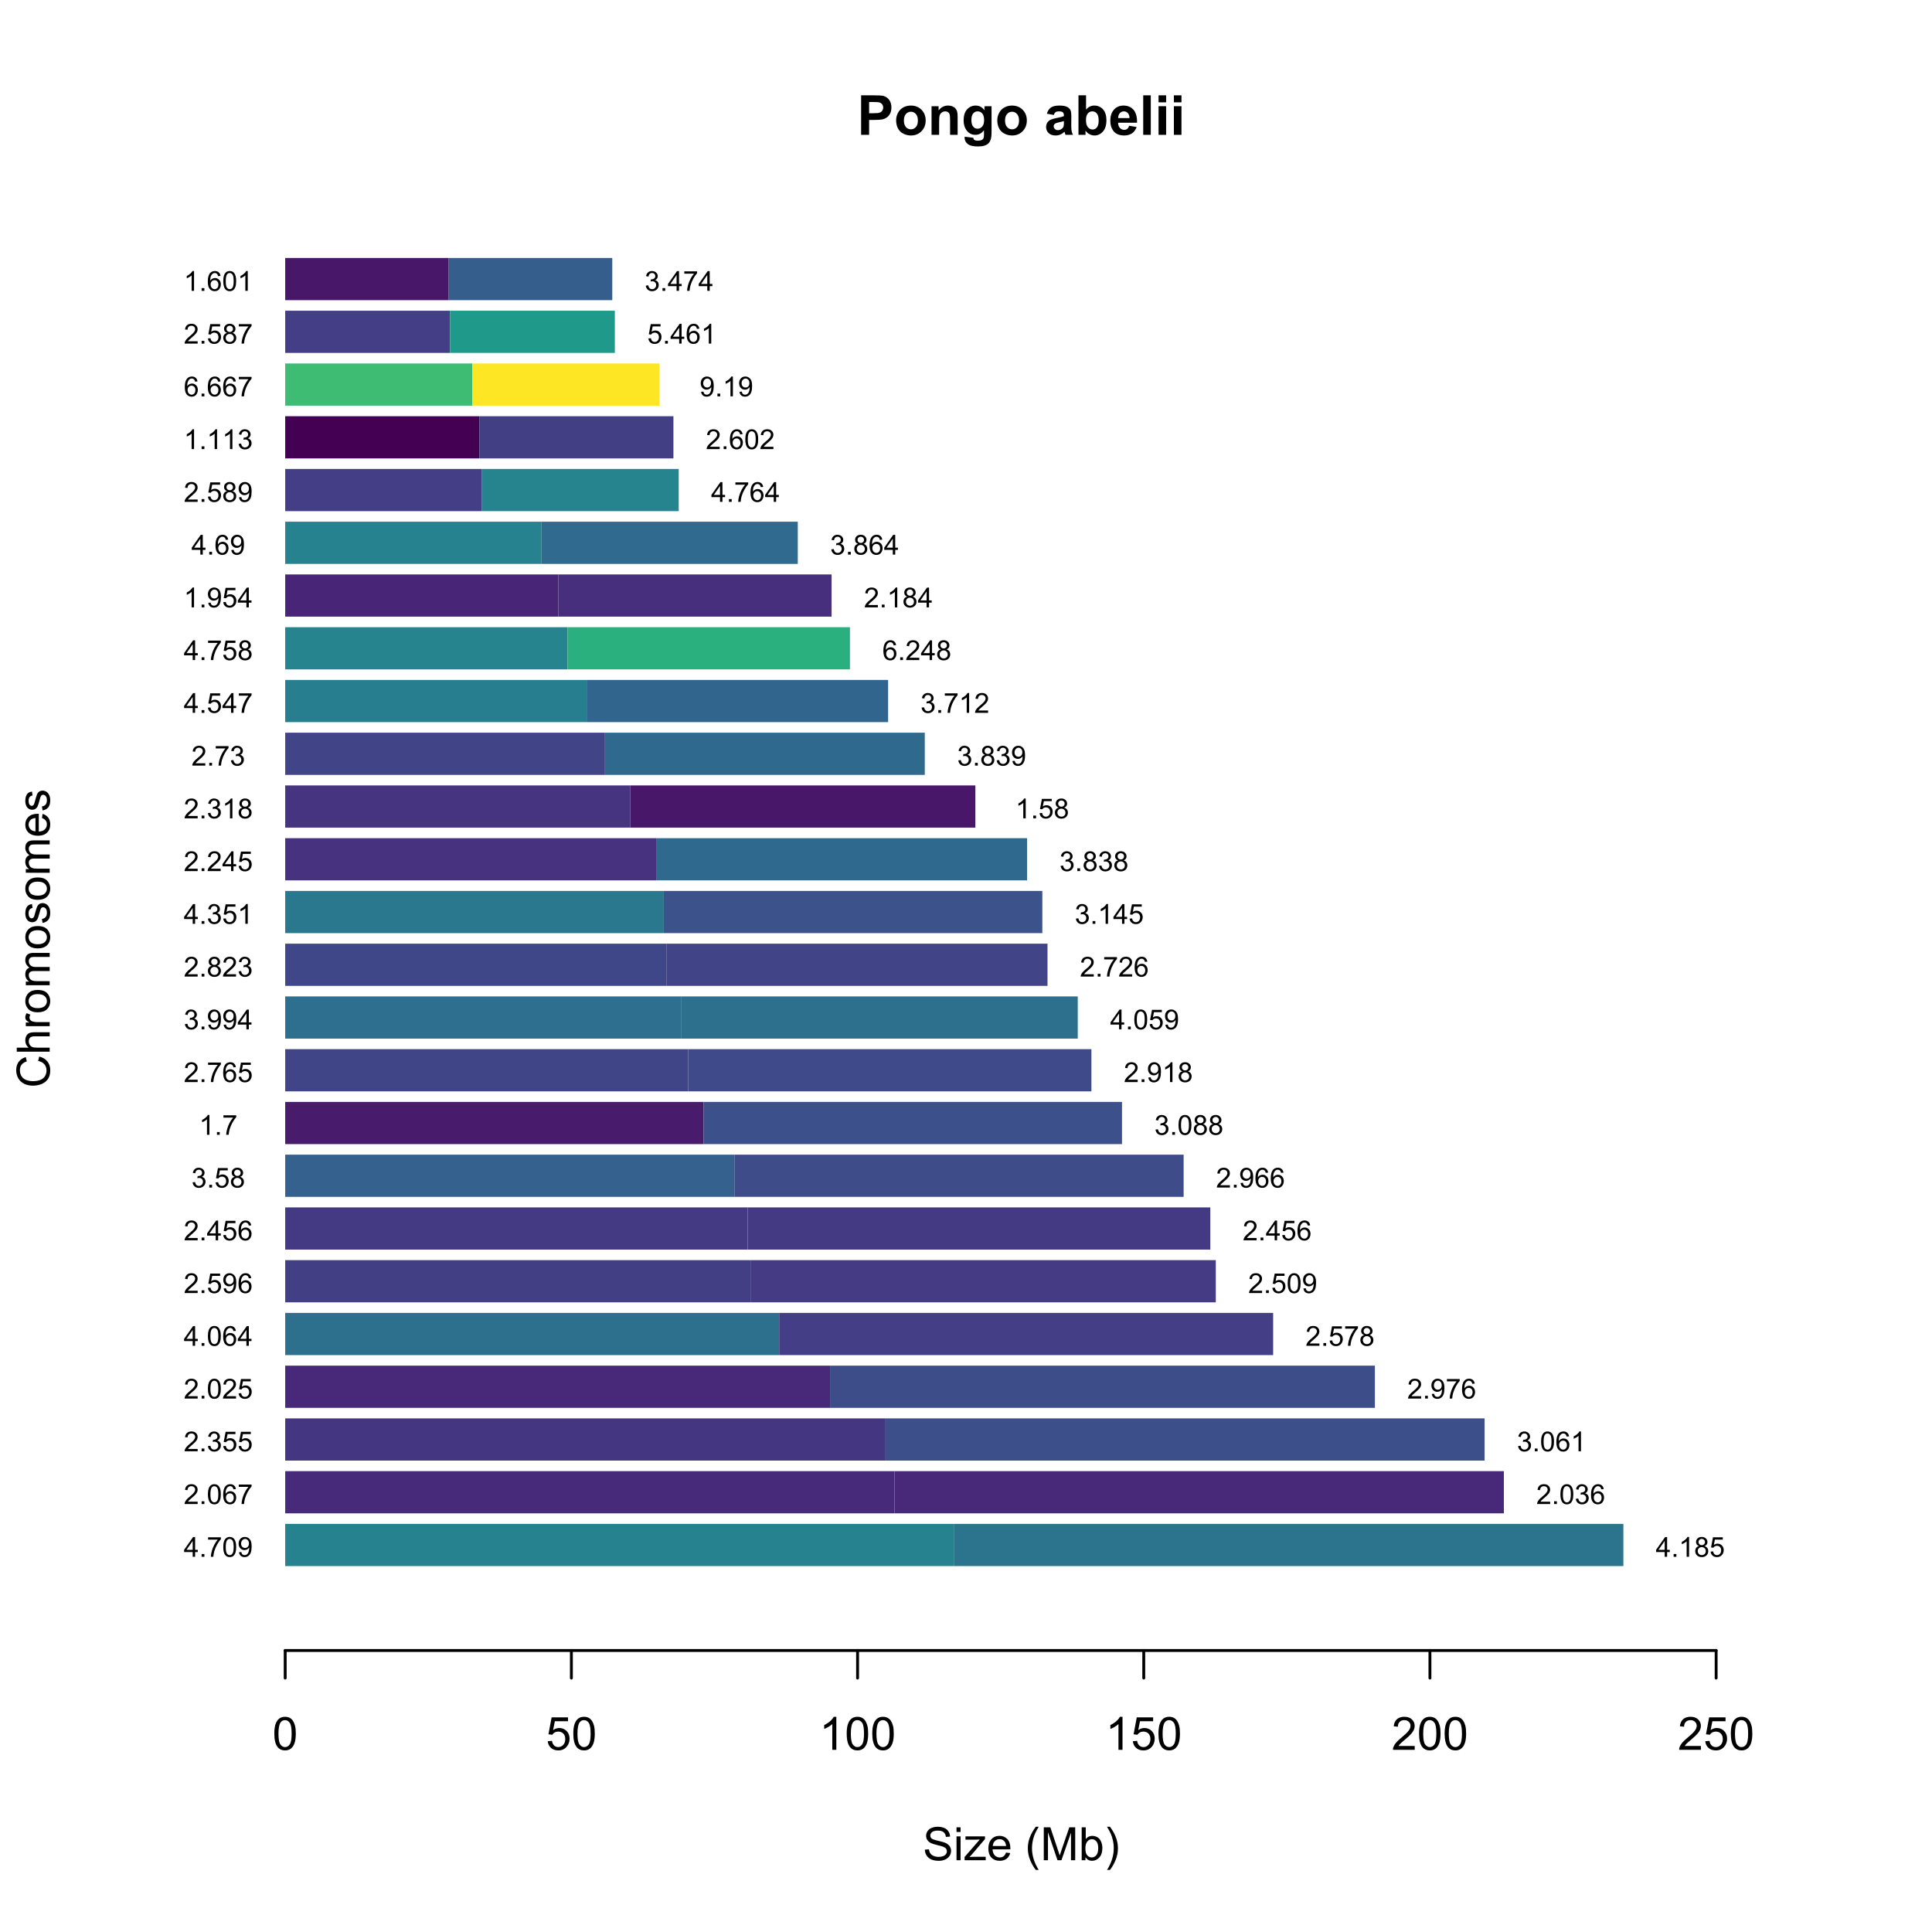 <?xml version="1.0" encoding="UTF-8"?>
<svg xmlns="http://www.w3.org/2000/svg" xmlns:xlink="http://www.w3.org/1999/xlink" width="504" height="504" viewBox="0 0 504 504">
<defs>
<g>
<g id="glyph-0-0">
<path d="M 1.047 0 L 1.047 -10.309 L 4.387 -10.309 C 5.652 -10.309 6.477 -10.258 6.863 -10.152 C 7.453 -10 7.949 -9.66 8.348 -9.145 C 8.746 -8.625 8.945 -7.957 8.945 -7.137 C 8.945 -6.504 8.828 -5.973 8.598 -5.539 C 8.371 -5.109 8.078 -4.77 7.723 -4.523 C 7.371 -4.277 7.012 -4.117 6.645 -4.035 C 6.148 -3.938 5.43 -3.887 4.484 -3.887 L 3.129 -3.887 L 3.129 0 L 1.047 0 M 3.129 -8.562 L 3.129 -5.641 L 4.27 -5.641 C 5.09 -5.641 5.637 -5.691 5.914 -5.801 C 6.191 -5.91 6.406 -6.078 6.562 -6.309 C 6.719 -6.535 6.801 -6.805 6.801 -7.109 C 6.801 -7.484 6.688 -7.793 6.469 -8.035 C 6.25 -8.281 5.969 -8.434 5.633 -8.492 C 5.383 -8.539 4.883 -8.562 4.133 -8.562 Z M 3.129 -8.562 "/>
</g>
<g id="glyph-0-1">
<path d="M 0.578 -3.84 C 0.578 -4.496 0.738 -5.129 1.062 -5.746 C 1.387 -6.359 1.844 -6.828 2.438 -7.152 C 3.027 -7.473 3.691 -7.637 4.422 -7.637 C 5.551 -7.637 6.477 -7.27 7.199 -6.535 C 7.922 -5.801 8.281 -4.875 8.281 -3.754 C 8.281 -2.625 7.918 -1.688 7.188 -0.945 C 6.461 -0.203 5.543 0.168 4.438 0.168 C 3.754 0.168 3.098 0.016 2.477 -0.297 C 1.855 -0.605 1.387 -1.059 1.062 -1.656 C 0.738 -2.254 0.578 -2.98 0.578 -3.84 M 2.602 -3.734 C 2.602 -2.992 2.777 -2.426 3.129 -2.031 C 3.48 -1.637 3.914 -1.441 4.43 -1.441 C 4.945 -1.441 5.379 -1.637 5.727 -2.031 C 6.074 -2.426 6.25 -2.996 6.25 -3.746 C 6.25 -4.48 6.074 -5.043 5.727 -5.434 C 5.379 -5.828 4.945 -6.027 4.43 -6.027 C 3.914 -6.027 3.48 -5.828 3.129 -5.434 C 2.777 -5.043 2.602 -4.473 2.602 -3.734 Z M 2.602 -3.734 "/>
</g>
<g id="glyph-0-2">
<path d="M 7.824 0 L 5.852 0 L 5.852 -3.812 C 5.852 -4.617 5.809 -5.137 5.723 -5.375 C 5.641 -5.613 5.5 -5.797 5.312 -5.926 C 5.121 -6.059 4.895 -6.125 4.625 -6.125 C 4.285 -6.125 3.977 -6.031 3.707 -5.844 C 3.434 -5.656 3.246 -5.406 3.145 -5.098 C 3.047 -4.789 2.996 -4.215 2.996 -3.383 L 2.996 0 L 1.02 0 L 1.02 -7.469 L 2.855 -7.469 L 2.855 -6.371 C 3.508 -7.215 4.328 -7.637 5.316 -7.637 C 5.75 -7.637 6.148 -7.559 6.512 -7.398 C 6.871 -7.242 7.145 -7.043 7.328 -6.801 C 7.516 -6.555 7.645 -6.277 7.715 -5.969 C 7.789 -5.66 7.824 -5.219 7.824 -4.641 Z M 7.824 0 "/>
</g>
<g id="glyph-0-3">
<path d="M 0.852 0.492 L 3.109 0.766 C 3.145 1.027 3.23 1.211 3.367 1.309 C 3.555 1.449 3.852 1.52 4.254 1.52 C 4.77 1.52 5.156 1.441 5.414 1.285 C 5.586 1.184 5.719 1.016 5.809 0.789 C 5.867 0.625 5.898 0.32 5.898 -0.121 L 5.898 -1.211 C 5.309 -0.402 4.562 0 3.664 0 C 2.66 0 1.867 -0.426 1.281 -1.273 C 0.82 -1.941 0.59 -2.777 0.59 -3.777 C 0.59 -5.027 0.891 -5.984 1.492 -6.645 C 2.098 -7.305 2.844 -7.637 3.742 -7.637 C 4.664 -7.637 5.426 -7.23 6.027 -6.418 L 6.027 -7.469 L 7.875 -7.469 L 7.875 -0.766 C 7.875 0.113 7.801 0.773 7.656 1.211 C 7.512 1.645 7.309 1.988 7.047 2.234 C 6.781 2.484 6.434 2.68 5.992 2.82 C 5.555 2.961 5 3.031 4.332 3.031 C 3.066 3.031 2.168 2.812 1.637 2.379 C 1.109 1.945 0.844 1.398 0.844 0.73 C 0.844 0.664 0.848 0.586 0.852 0.492 M 2.617 -3.887 C 2.617 -3.098 2.77 -2.516 3.074 -2.148 C 3.383 -1.781 3.762 -1.598 4.211 -1.598 C 4.695 -1.598 5.102 -1.785 5.434 -2.164 C 5.77 -2.539 5.934 -3.098 5.934 -3.84 C 5.934 -4.613 5.773 -5.188 5.457 -5.562 C 5.137 -5.938 4.734 -6.125 4.246 -6.125 C 3.773 -6.125 3.383 -5.941 3.074 -5.57 C 2.77 -5.203 2.617 -4.645 2.617 -3.887 Z M 2.617 -3.887 "/>
</g>
<g id="glyph-0-4">
</g>
<g id="glyph-0-5">
<path d="M 2.512 -5.188 L 0.719 -5.512 C 0.918 -6.234 1.266 -6.77 1.758 -7.117 C 2.25 -7.461 2.98 -7.637 3.953 -7.637 C 4.832 -7.637 5.488 -7.531 5.922 -7.324 C 6.352 -7.113 6.656 -6.848 6.832 -6.527 C 7.008 -6.207 7.094 -5.617 7.094 -4.762 L 7.074 -2.453 C 7.074 -1.797 7.105 -1.312 7.168 -1 C 7.23 -0.691 7.352 -0.355 7.523 0 L 5.57 0 C 5.516 -0.133 5.453 -0.324 5.379 -0.582 C 5.348 -0.699 5.324 -0.777 5.309 -0.816 C 4.973 -0.488 4.609 -0.242 4.227 -0.078 C 3.84 0.086 3.43 0.168 2.996 0.168 C 2.227 0.168 1.621 -0.039 1.176 -0.457 C 0.734 -0.875 0.512 -1.402 0.512 -2.039 C 0.512 -2.461 0.613 -2.836 0.816 -3.168 C 1.016 -3.496 1.301 -3.75 1.664 -3.926 C 2.027 -4.102 2.551 -4.258 3.234 -4.387 C 4.156 -4.562 4.797 -4.723 5.152 -4.871 L 5.152 -5.07 C 5.152 -5.449 5.059 -5.719 4.871 -5.883 C 4.684 -6.043 4.332 -6.125 3.812 -6.125 C 3.461 -6.125 3.184 -6.055 2.988 -5.918 C 2.793 -5.777 2.633 -5.535 2.512 -5.188 M 5.152 -3.586 C 4.902 -3.5 4.5 -3.402 3.953 -3.285 C 3.402 -3.168 3.043 -3.051 2.875 -2.938 C 2.617 -2.758 2.488 -2.523 2.488 -2.242 C 2.488 -1.965 2.594 -1.727 2.797 -1.527 C 3.004 -1.324 3.266 -1.223 3.586 -1.223 C 3.941 -1.223 4.281 -1.34 4.605 -1.574 C 4.844 -1.754 5 -1.973 5.078 -2.23 C 5.129 -2.398 5.152 -2.719 5.152 -3.191 Z M 5.152 -3.586 "/>
</g>
<g id="glyph-0-6">
<path d="M 0.949 0 L 0.949 -10.309 L 2.926 -10.309 L 2.926 -6.594 C 3.535 -7.289 4.258 -7.637 5.09 -7.637 C 6 -7.637 6.754 -7.305 7.348 -6.648 C 7.941 -5.988 8.242 -5.043 8.242 -3.812 C 8.242 -2.535 7.938 -1.555 7.328 -0.863 C 6.723 -0.176 5.984 0.168 5.117 0.168 C 4.691 0.168 4.273 0.062 3.855 -0.152 C 3.441 -0.363 3.086 -0.68 2.785 -1.098 L 2.785 0 L 0.949 0 M 2.91 -3.895 C 2.91 -3.121 3.031 -2.551 3.277 -2.18 C 3.617 -1.656 4.074 -1.391 4.641 -1.391 C 5.078 -1.391 5.449 -1.578 5.754 -1.949 C 6.062 -2.324 6.215 -2.91 6.215 -3.711 C 6.215 -4.566 6.062 -5.18 5.75 -5.559 C 5.441 -5.934 5.047 -6.125 4.562 -6.125 C 4.09 -6.125 3.695 -5.941 3.383 -5.57 C 3.066 -5.203 2.91 -4.645 2.91 -3.895 Z M 2.91 -3.895 "/>
</g>
<g id="glyph-0-7">
<path d="M 5.359 -2.375 L 7.328 -2.047 C 7.074 -1.324 6.672 -0.773 6.129 -0.398 C 5.582 -0.02 4.898 0.168 4.078 0.168 C 2.781 0.168 1.82 -0.254 1.195 -1.105 C 0.703 -1.785 0.457 -2.641 0.457 -3.676 C 0.457 -4.914 0.781 -5.883 1.426 -6.586 C 2.074 -7.285 2.891 -7.637 3.883 -7.637 C 4.992 -7.637 5.867 -7.27 6.512 -6.535 C 7.152 -5.801 7.461 -4.68 7.434 -3.164 L 2.48 -3.164 C 2.496 -2.578 2.656 -2.121 2.961 -1.797 C 3.266 -1.469 3.645 -1.309 4.098 -1.309 C 4.41 -1.309 4.668 -1.391 4.879 -1.562 C 5.09 -1.73 5.25 -2 5.359 -2.375 M 5.469 -4.375 C 5.457 -4.945 5.309 -5.379 5.027 -5.676 C 4.746 -5.977 4.402 -6.125 4 -6.125 C 3.57 -6.125 3.215 -5.969 2.934 -5.652 C 2.652 -5.34 2.512 -4.914 2.516 -4.375 Z M 5.469 -4.375 "/>
</g>
<g id="glyph-0-8">
<path d="M 1.035 0 L 1.035 -10.309 L 3.008 -10.309 L 3.008 0 Z M 1.035 0 "/>
</g>
<g id="glyph-0-9">
<path d="M 1.035 -8.48 L 1.035 -10.309 L 3.008 -10.309 L 3.008 -8.48 L 1.035 -8.48 M 1.035 0 L 1.035 -7.469 L 3.008 -7.469 L 3.008 0 Z M 1.035 0 "/>
</g>
<g id="glyph-1-0">
<path d="M 0.539 -2.758 L 1.609 -2.852 C 1.66 -2.422 1.781 -2.07 1.965 -1.797 C 2.152 -1.52 2.438 -1.297 2.828 -1.129 C 3.219 -0.957 3.66 -0.875 4.148 -0.875 C 4.582 -0.875 4.965 -0.938 5.297 -1.066 C 5.629 -1.195 5.875 -1.371 6.039 -1.598 C 6.199 -1.82 6.281 -2.066 6.281 -2.332 C 6.281 -2.602 6.203 -2.836 6.047 -3.039 C 5.891 -3.238 5.633 -3.406 5.273 -3.547 C 5.043 -3.633 4.531 -3.773 3.742 -3.965 C 2.953 -4.152 2.402 -4.332 2.086 -4.5 C 1.676 -4.715 1.371 -4.98 1.168 -5.301 C 0.969 -5.617 0.867 -5.973 0.867 -6.367 C 0.867 -6.805 0.992 -7.207 1.234 -7.586 C 1.484 -7.961 1.84 -8.246 2.312 -8.445 C 2.785 -8.637 3.312 -8.734 3.891 -8.734 C 4.527 -8.734 5.09 -8.633 5.574 -8.43 C 6.062 -8.223 6.434 -7.922 6.695 -7.523 C 6.957 -7.125 7.098 -6.672 7.117 -6.172 L 6.031 -6.086 C 5.969 -6.629 5.773 -7.039 5.434 -7.32 C 5.098 -7.594 4.598 -7.734 3.938 -7.734 C 3.25 -7.734 2.75 -7.609 2.434 -7.355 C 2.121 -7.105 1.961 -6.801 1.961 -6.445 C 1.961 -6.137 2.074 -5.883 2.297 -5.684 C 2.516 -5.484 3.086 -5.281 4.012 -5.07 C 4.934 -4.863 5.566 -4.68 5.914 -4.523 C 6.41 -4.293 6.781 -4 7.02 -3.648 C 7.258 -3.293 7.375 -2.887 7.375 -2.426 C 7.375 -1.969 7.246 -1.539 6.984 -1.133 C 6.723 -0.73 6.348 -0.414 5.855 -0.191 C 5.367 0.035 4.812 0.148 4.203 0.148 C 3.422 0.148 2.773 0.031 2.246 -0.195 C 1.723 -0.418 1.309 -0.762 1.012 -1.215 C 0.711 -1.672 0.555 -2.188 0.539 -2.758 Z M 0.539 -2.758 "/>
</g>
<g id="glyph-1-1">
<path d="M 0.797 -7.375 L 0.797 -8.59 L 1.852 -8.59 L 1.852 -7.375 L 0.797 -7.375 M 0.797 0 L 0.797 -6.223 L 1.852 -6.223 L 1.852 0 Z M 0.797 0 "/>
</g>
<g id="glyph-1-2">
<path d="M 0.234 0 L 0.234 -0.855 L 4.195 -5.402 C 3.746 -5.379 3.348 -5.367 3.008 -5.367 L 0.469 -5.367 L 0.469 -6.223 L 5.555 -6.223 L 5.555 -5.523 L 2.188 -1.578 L 1.535 -0.855 C 2.008 -0.891 2.449 -0.906 2.867 -0.906 L 5.742 -0.906 L 5.742 0 Z M 0.234 0 "/>
</g>
<g id="glyph-1-3">
<path d="M 5.051 -2.004 L 6.141 -1.867 C 5.969 -1.23 5.648 -0.738 5.188 -0.387 C 4.719 -0.035 4.125 0.141 3.406 0.141 C 2.492 0.141 1.773 -0.141 1.238 -0.699 C 0.707 -1.262 0.438 -2.047 0.438 -3.059 C 0.438 -4.105 0.711 -4.918 1.25 -5.496 C 1.789 -6.074 2.484 -6.363 3.344 -6.363 C 4.18 -6.363 4.859 -6.078 5.383 -5.516 C 5.914 -4.945 6.176 -4.148 6.176 -3.125 C 6.176 -3.059 6.172 -2.965 6.172 -2.844 L 1.531 -2.844 C 1.566 -2.156 1.762 -1.633 2.109 -1.273 C 2.457 -0.906 2.891 -0.727 3.41 -0.727 C 3.797 -0.727 4.125 -0.828 4.398 -1.031 C 4.672 -1.234 4.891 -1.559 5.051 -2.004 M 1.586 -3.711 L 5.062 -3.711 C 5.016 -4.23 4.883 -4.625 4.664 -4.887 C 4.328 -5.293 3.891 -5.496 3.359 -5.496 C 2.871 -5.496 2.465 -5.332 2.137 -5.008 C 1.805 -4.684 1.625 -4.25 1.586 -3.711 Z M 1.586 -3.711 "/>
</g>
<g id="glyph-1-4">
</g>
<g id="glyph-1-5">
<path d="M 2.805 2.523 C 2.223 1.789 1.73 0.93 1.328 -0.055 C 0.93 -1.035 0.727 -2.055 0.727 -3.109 C 0.727 -4.039 0.875 -4.93 1.18 -5.781 C 1.531 -6.77 2.07 -7.754 2.805 -8.734 L 3.562 -8.734 C 3.09 -7.922 2.777 -7.344 2.625 -6.996 C 2.387 -6.457 2.199 -5.895 2.062 -5.309 C 1.895 -4.578 1.812 -3.844 1.812 -3.105 C 1.812 -1.227 2.395 0.652 3.562 2.523 Z M 2.805 2.523 "/>
</g>
<g id="glyph-1-6">
<path d="M 0.891 0 L 0.891 -8.59 L 2.602 -8.59 L 4.633 -2.508 C 4.82 -1.941 4.957 -1.516 5.047 -1.234 C 5.141 -1.547 5.293 -2.008 5.5 -2.613 L 7.559 -8.59 L 9.086 -8.59 L 9.086 0 L 7.992 0 L 7.992 -7.188 L 5.496 0 L 4.469 0 L 1.984 -7.312 L 1.984 0 Z M 0.891 0 "/>
</g>
<g id="glyph-1-7">
<path d="M 1.766 0 L 0.785 0 L 0.785 -8.59 L 1.84 -8.59 L 1.84 -5.523 C 2.285 -6.082 2.852 -6.363 3.547 -6.363 C 3.926 -6.363 4.289 -6.285 4.633 -6.133 C 4.973 -5.977 5.254 -5.762 5.477 -5.48 C 5.695 -5.203 5.867 -4.863 5.992 -4.469 C 6.117 -4.074 6.18 -3.652 6.18 -3.203 C 6.18 -2.141 5.918 -1.312 5.391 -0.734 C 4.863 -0.152 4.23 0.141 3.492 0.141 C 2.758 0.141 2.18 -0.168 1.766 -0.781 L 1.766 0 M 1.75 -3.156 C 1.75 -2.41 1.852 -1.871 2.055 -1.539 C 2.387 -1 2.836 -0.727 3.406 -0.727 C 3.863 -0.727 4.262 -0.926 4.602 -1.328 C 4.934 -1.727 5.102 -2.324 5.102 -3.117 C 5.102 -3.93 4.941 -4.531 4.621 -4.914 C 4.297 -5.305 3.906 -5.496 3.453 -5.496 C 2.988 -5.496 2.59 -5.297 2.258 -4.895 C 1.922 -4.496 1.75 -3.914 1.75 -3.156 Z M 1.75 -3.156 "/>
</g>
<g id="glyph-1-8">
<path d="M 1.484 2.523 L 0.727 2.523 C 1.895 0.652 2.477 -1.227 2.477 -3.105 C 2.477 -3.84 2.395 -4.566 2.227 -5.289 C 2.094 -5.875 1.906 -6.438 1.672 -6.977 C 1.516 -7.328 1.203 -7.914 0.727 -8.734 L 1.484 -8.734 C 2.215 -7.754 2.758 -6.77 3.109 -5.781 C 3.41 -4.93 3.562 -4.039 3.562 -3.109 C 3.562 -2.055 3.359 -1.035 2.957 -0.055 C 2.551 0.93 2.059 1.789 1.484 2.523 Z M 1.484 2.523 "/>
</g>
<g id="glyph-1-9">
<path d="M 0.5 -4.234 C 0.5 -5.25 0.602 -6.07 0.812 -6.688 C 1.02 -7.309 1.332 -7.785 1.742 -8.121 C 2.156 -8.457 2.672 -8.625 3.297 -8.625 C 3.758 -8.625 4.164 -8.531 4.512 -8.348 C 4.859 -8.16 5.145 -7.895 5.375 -7.543 C 5.598 -7.195 5.777 -6.77 5.906 -6.266 C 6.035 -5.766 6.102 -5.086 6.102 -4.234 C 6.102 -3.227 5.996 -2.414 5.789 -1.797 C 5.582 -1.176 5.273 -0.699 4.859 -0.359 C 4.449 -0.023 3.926 0.148 3.297 0.148 C 2.469 0.148 1.82 -0.152 1.348 -0.742 C 0.781 -1.461 0.5 -2.621 0.5 -4.234 M 1.582 -4.234 C 1.582 -2.824 1.746 -1.887 2.078 -1.422 C 2.406 -0.953 2.812 -0.719 3.297 -0.719 C 3.781 -0.719 4.191 -0.953 4.52 -1.422 C 4.852 -1.891 5.016 -2.828 5.016 -4.234 C 5.016 -5.648 4.852 -6.59 4.52 -7.055 C 4.191 -7.52 3.781 -7.75 3.289 -7.75 C 2.801 -7.75 2.414 -7.547 2.125 -7.137 C 1.766 -6.613 1.582 -5.645 1.582 -4.234 Z M 1.582 -4.234 "/>
</g>
<g id="glyph-1-10">
<path d="M 0.5 -2.25 L 1.605 -2.344 C 1.688 -1.805 1.879 -1.398 2.176 -1.129 C 2.477 -0.855 2.836 -0.719 3.258 -0.719 C 3.766 -0.719 4.195 -0.91 4.547 -1.297 C 4.898 -1.676 5.074 -2.188 5.074 -2.82 C 5.074 -3.418 4.906 -3.895 4.566 -4.242 C 4.23 -4.59 3.785 -4.762 3.242 -4.766 C 2.898 -4.762 2.594 -4.688 2.32 -4.531 C 2.047 -4.379 1.832 -4.18 1.676 -3.93 L 0.688 -4.062 L 1.516 -8.473 L 5.789 -8.473 L 5.789 -7.465 L 2.359 -7.465 L 1.898 -5.156 C 2.414 -5.516 2.953 -5.695 3.523 -5.695 C 4.273 -5.695 4.906 -5.434 5.422 -4.914 C 5.938 -4.395 6.195 -3.727 6.195 -2.914 C 6.195 -2.133 5.965 -1.461 5.516 -0.898 C 4.961 -0.203 4.211 0.148 3.258 0.148 C 2.477 0.148 1.84 -0.074 1.344 -0.508 C 0.852 -0.945 0.57 -1.527 0.5 -2.25 Z M 0.5 -2.25 "/>
</g>
<g id="glyph-1-11">
<path d="M 4.469 0 L 3.414 0 L 3.414 -6.719 C 3.16 -6.477 2.828 -6.234 2.418 -5.992 C 2.004 -5.75 1.633 -5.57 1.305 -5.449 L 1.305 -6.469 C 1.895 -6.746 2.41 -7.082 2.852 -7.477 C 3.293 -7.871 3.605 -8.254 3.789 -8.625 L 4.469 -8.625 Z M 4.469 0 "/>
</g>
<g id="glyph-1-12">
<path d="M 6.039 -1.016 L 6.039 0 L 0.363 0 C 0.355 -0.254 0.395 -0.5 0.484 -0.734 C 0.629 -1.117 0.863 -1.5 1.18 -1.875 C 1.5 -2.25 1.957 -2.684 2.562 -3.176 C 3.492 -3.941 4.125 -4.547 4.453 -4.996 C 4.781 -5.441 4.945 -5.867 4.945 -6.266 C 4.945 -6.68 4.797 -7.035 4.496 -7.32 C 4.199 -7.609 3.809 -7.75 3.328 -7.75 C 2.82 -7.75 2.414 -7.602 2.109 -7.297 C 1.805 -6.992 1.648 -6.57 1.648 -6.031 L 0.562 -6.141 C 0.637 -6.949 0.918 -7.566 1.398 -7.988 C 1.883 -8.414 2.535 -8.625 3.352 -8.625 C 4.176 -8.625 4.828 -8.398 5.309 -7.938 C 5.789 -7.484 6.031 -6.914 6.031 -6.242 C 6.031 -5.895 5.957 -5.559 5.82 -5.227 C 5.676 -4.895 5.445 -4.543 5.117 -4.18 C 4.793 -3.809 4.25 -3.305 3.492 -2.664 C 2.859 -2.133 2.453 -1.773 2.273 -1.586 C 2.094 -1.395 1.945 -1.203 1.828 -1.016 Z M 6.039 -1.016 "/>
</g>
<g id="glyph-2-0">
<path d="M -3.012 -7.055 L -2.723 -8.191 C -1.789 -7.953 -1.078 -7.523 -0.59 -6.906 C -0.098 -6.285 0.148 -5.527 0.148 -4.633 C 0.148 -3.711 -0.043 -2.957 -0.418 -2.375 C -0.797 -1.797 -1.344 -1.355 -2.055 -1.051 C -2.77 -0.75 -3.539 -0.598 -4.359 -0.598 C -5.254 -0.598 -6.035 -0.77 -6.699 -1.109 C -7.367 -1.453 -7.871 -1.938 -8.219 -2.57 C -8.562 -3.199 -8.734 -3.895 -8.734 -4.652 C -8.734 -5.512 -8.516 -6.234 -8.078 -6.82 C -7.641 -7.406 -7.027 -7.812 -6.234 -8.047 L -5.969 -6.926 C -6.594 -6.727 -7.051 -6.438 -7.336 -6.059 C -7.621 -5.68 -7.766 -5.203 -7.766 -4.629 C -7.766 -3.969 -7.605 -3.418 -7.289 -2.973 C -6.973 -2.531 -6.547 -2.219 -6.016 -2.039 C -5.48 -1.859 -4.93 -1.77 -4.367 -1.77 C -3.633 -1.77 -2.996 -1.875 -2.453 -2.09 C -1.906 -2.301 -1.5 -2.633 -1.23 -3.082 C -0.961 -3.531 -0.824 -4.016 -0.824 -4.539 C -0.824 -5.176 -1.008 -5.715 -1.375 -6.156 C -1.742 -6.598 -2.289 -6.898 -3.012 -7.055 Z M -3.012 -7.055 "/>
</g>
<g id="glyph-2-1">
<path d="M 0 -0.789 L -8.59 -0.793 L -8.59 -1.848 L -5.508 -1.848 C -6.078 -2.336 -6.363 -2.957 -6.363 -3.711 C -6.363 -4.168 -6.273 -4.57 -6.09 -4.91 C -5.91 -5.25 -5.656 -5.492 -5.336 -5.641 C -5.016 -5.785 -4.555 -5.859 -3.941 -5.859 L 0 -5.859 L 0 -4.805 L -3.941 -4.805 C -4.469 -4.805 -4.855 -4.691 -5.094 -4.461 C -5.336 -4.234 -5.453 -3.91 -5.453 -3.492 C -5.453 -3.18 -5.375 -2.887 -5.211 -2.609 C -5.051 -2.336 -4.828 -2.141 -4.555 -2.023 C -4.273 -1.906 -3.891 -1.848 -3.406 -1.848 L 0 -1.844 Z M 0 -0.789 "/>
</g>
<g id="glyph-2-2">
<path d="M 0 -0.781 L -6.223 -0.781 L -6.223 -1.73 L -5.281 -1.73 C -5.719 -1.969 -6.012 -2.195 -6.152 -2.398 C -6.293 -2.605 -6.363 -2.828 -6.363 -3.078 C -6.363 -3.43 -6.25 -3.793 -6.023 -4.16 L -5.047 -3.797 C -5.195 -3.539 -5.273 -3.281 -5.273 -3.023 C -5.273 -2.793 -5.203 -2.586 -5.066 -2.402 C -4.926 -2.219 -4.734 -2.086 -4.488 -2.012 C -4.113 -1.895 -3.703 -1.836 -3.258 -1.836 L 0 -1.836 Z M 0 -0.781 "/>
</g>
<g id="glyph-2-3">
<path d="M -3.109 -0.398 C -4.262 -0.398 -5.117 -0.719 -5.672 -1.359 C -6.133 -1.895 -6.363 -2.547 -6.363 -3.316 C -6.363 -4.172 -6.082 -4.871 -5.523 -5.414 C -4.961 -5.957 -4.188 -6.227 -3.199 -6.227 C -2.398 -6.227 -1.77 -6.109 -1.309 -5.867 C -0.852 -5.629 -0.492 -5.277 -0.238 -4.82 C 0.012 -4.359 0.141 -3.859 0.141 -3.316 C 0.141 -2.445 -0.141 -1.742 -0.695 -1.203 C -1.254 -0.668 -2.059 -0.398 -3.109 -0.398 M -3.109 -1.484 C -2.312 -1.484 -1.719 -1.656 -1.32 -2.004 C -0.926 -2.352 -0.727 -2.789 -0.727 -3.316 C -0.727 -3.84 -0.926 -4.273 -1.324 -4.625 C -1.723 -4.969 -2.328 -5.145 -3.145 -5.145 C -3.914 -5.145 -4.5 -4.969 -4.895 -4.621 C -5.293 -4.27 -5.492 -3.836 -5.492 -3.316 C -5.492 -2.789 -5.293 -2.352 -4.898 -2.004 C -4.504 -1.656 -3.906 -1.484 -3.109 -1.484 Z M -3.109 -1.484 "/>
</g>
<g id="glyph-2-4">
<path d="M 0 -0.789 L -6.223 -0.793 L -6.223 -1.734 L -5.352 -1.734 C -5.656 -1.93 -5.898 -2.188 -6.086 -2.516 C -6.27 -2.836 -6.363 -3.207 -6.363 -3.621 C -6.363 -4.082 -6.266 -4.461 -6.078 -4.754 C -5.883 -5.051 -5.617 -5.258 -5.273 -5.379 C -6 -5.871 -6.363 -6.512 -6.363 -7.301 C -6.363 -7.918 -6.191 -8.391 -5.852 -8.727 C -5.508 -9.055 -4.98 -9.223 -4.27 -9.223 L 0 -9.223 L 0 -8.172 L -3.918 -8.172 C -4.34 -8.172 -4.645 -8.141 -4.832 -8.07 C -5.016 -8.004 -5.164 -7.879 -5.277 -7.699 C -5.391 -7.52 -5.449 -7.309 -5.449 -7.066 C -5.449 -6.629 -5.305 -6.266 -5.012 -5.977 C -4.723 -5.688 -4.254 -5.543 -3.613 -5.543 L 0 -5.543 L 0 -4.488 L -4.043 -4.488 C -4.512 -4.488 -4.863 -4.402 -5.098 -4.23 C -5.332 -4.059 -5.449 -3.777 -5.449 -3.387 C -5.449 -3.09 -5.371 -2.816 -5.215 -2.562 C -5.059 -2.312 -4.828 -2.129 -4.531 -2.016 C -4.227 -1.902 -3.793 -1.848 -3.227 -1.848 L 0 -1.844 Z M 0 -0.789 "/>
</g>
<g id="glyph-2-5">
<path d="M -1.859 -0.371 L -2.023 -1.414 C -1.602 -1.469 -1.281 -1.633 -1.059 -1.902 C -0.836 -2.168 -0.727 -2.543 -0.727 -3.023 C -0.727 -3.508 -0.824 -3.867 -1.023 -4.102 C -1.219 -4.336 -1.449 -4.453 -1.715 -4.453 C -1.953 -4.453 -2.141 -4.348 -2.277 -4.141 C -2.371 -3.996 -2.492 -3.641 -2.637 -3.062 C -2.832 -2.289 -3 -1.754 -3.145 -1.457 C -3.285 -1.156 -3.484 -0.93 -3.734 -0.777 C -3.988 -0.621 -4.266 -0.547 -4.57 -0.547 C -4.848 -0.547 -5.105 -0.609 -5.34 -0.734 C -5.578 -0.863 -5.773 -1.035 -5.93 -1.254 C -6.051 -1.418 -6.152 -1.641 -6.238 -1.926 C -6.32 -2.207 -6.363 -2.512 -6.363 -2.836 C -6.363 -3.324 -6.293 -3.754 -6.152 -4.121 C -6.012 -4.492 -5.82 -4.762 -5.582 -4.938 C -5.34 -5.113 -5.02 -5.234 -4.617 -5.305 L -4.477 -4.273 C -4.797 -4.227 -5.047 -4.09 -5.227 -3.863 C -5.406 -3.641 -5.496 -3.324 -5.496 -2.914 C -5.496 -2.426 -5.414 -2.082 -5.258 -1.875 C -5.094 -1.668 -4.906 -1.566 -4.695 -1.566 C -4.555 -1.566 -4.434 -1.605 -4.324 -1.695 C -4.211 -1.777 -4.117 -1.914 -4.043 -2.098 C -4.004 -2.203 -3.914 -2.516 -3.773 -3.031 C -3.574 -3.773 -3.41 -4.297 -3.285 -4.59 C -3.156 -4.887 -2.973 -5.117 -2.73 -5.285 C -2.488 -5.453 -2.188 -5.535 -1.828 -5.539 C -1.477 -5.535 -1.145 -5.434 -0.836 -5.23 C -0.523 -5.023 -0.285 -4.727 -0.113 -4.344 C 0.055 -3.953 0.141 -3.516 0.141 -3.031 C 0.141 -2.219 -0.027 -1.605 -0.363 -1.18 C -0.699 -0.758 -1.199 -0.488 -1.859 -0.371 Z M -1.859 -0.371 "/>
</g>
<g id="glyph-2-6">
<path d="M -2.004 -5.051 L -1.867 -6.141 C -1.23 -5.969 -0.738 -5.648 -0.387 -5.188 C -0.035 -4.719 0.141 -4.125 0.141 -3.406 C 0.141 -2.492 -0.141 -1.773 -0.699 -1.238 C -1.262 -0.707 -2.047 -0.441 -3.059 -0.441 C -4.105 -0.441 -4.918 -0.711 -5.496 -1.25 C -6.074 -1.789 -6.363 -2.484 -6.363 -3.348 C -6.363 -4.18 -6.078 -4.859 -5.516 -5.383 C -4.945 -5.914 -4.148 -6.176 -3.121 -6.176 C -3.059 -6.176 -2.965 -6.172 -2.84 -6.172 L -2.844 -1.531 C -2.156 -1.566 -1.633 -1.762 -1.27 -2.109 C -0.906 -2.457 -0.727 -2.891 -0.727 -3.41 C -0.727 -3.797 -0.828 -4.125 -1.031 -4.398 C -1.234 -4.672 -1.559 -4.891 -2.004 -5.051 M -3.711 -1.59 L -3.707 -5.062 C -4.23 -5.016 -4.625 -4.883 -4.887 -4.664 C -5.293 -4.328 -5.496 -3.891 -5.496 -3.359 C -5.496 -2.871 -5.332 -2.465 -5.008 -2.137 C -4.684 -1.805 -4.25 -1.625 -3.711 -1.59 Z M -3.711 -1.59 "/>
</g>
<g id="glyph-3-0">
<path d="M 2.328 0 L 2.328 -1.234 L 0.09 -1.234 L 0.09 -1.812 L 2.441 -5.152 L 2.961 -5.152 L 2.961 -1.812 L 3.656 -1.812 L 3.656 -1.234 L 2.961 -1.234 L 2.961 0 L 2.328 0 M 2.328 -1.812 L 2.328 -4.137 L 0.715 -1.812 Z M 2.328 -1.812 "/>
</g>
<g id="glyph-3-1">
<path d="M 0.652 0 L 0.652 -0.719 L 1.375 -0.719 L 1.375 0 Z M 0.652 0 "/>
</g>
<g id="glyph-3-2">
<path d="M 0.34 -4.48 L 0.34 -5.086 L 3.676 -5.086 L 3.676 -4.594 C 3.348 -4.246 3.023 -3.781 2.703 -3.203 C 2.379 -2.625 2.129 -2.027 1.953 -1.418 C 1.828 -0.984 1.746 -0.512 1.711 0 L 1.062 0 C 1.07 -0.406 1.148 -0.895 1.301 -1.469 C 1.453 -2.043 1.672 -2.598 1.957 -3.129 C 2.242 -3.664 2.543 -4.113 2.863 -4.48 Z M 0.34 -4.48 "/>
</g>
<g id="glyph-3-3">
<path d="M 0.297 -2.543 C 0.297 -3.152 0.363 -3.641 0.488 -4.012 C 0.613 -4.383 0.797 -4.672 1.047 -4.871 C 1.293 -5.074 1.605 -5.176 1.98 -5.176 C 2.254 -5.176 2.5 -5.121 2.707 -5.008 C 2.914 -4.898 3.086 -4.734 3.223 -4.527 C 3.359 -4.316 3.465 -4.062 3.543 -3.762 C 3.621 -3.457 3.66 -3.051 3.66 -2.543 C 3.66 -1.938 3.598 -1.449 3.473 -1.078 C 3.348 -0.707 3.164 -0.418 2.918 -0.215 C 2.668 -0.012 2.355 0.086 1.98 0.086 C 1.48 0.086 1.094 -0.09 0.809 -0.445 C 0.469 -0.875 0.297 -1.574 0.297 -2.543 M 0.949 -2.543 C 0.949 -1.695 1.047 -1.133 1.246 -0.852 C 1.445 -0.574 1.688 -0.434 1.98 -0.434 C 2.27 -0.434 2.516 -0.574 2.711 -0.855 C 2.91 -1.137 3.008 -1.699 3.008 -2.543 C 3.008 -3.391 2.91 -3.953 2.711 -4.234 C 2.516 -4.512 2.266 -4.652 1.973 -4.652 C 1.68 -4.652 1.449 -4.527 1.277 -4.281 C 1.059 -3.969 0.949 -3.387 0.949 -2.543 Z M 0.949 -2.543 "/>
</g>
<g id="glyph-3-4">
<path d="M 0.395 -1.191 L 1 -1.246 C 1.055 -0.961 1.152 -0.754 1.297 -0.625 C 1.441 -0.496 1.629 -0.434 1.855 -0.434 C 2.051 -0.434 2.223 -0.477 2.367 -0.566 C 2.516 -0.656 2.633 -0.773 2.727 -0.922 C 2.82 -1.07 2.898 -1.273 2.965 -1.527 C 3.027 -1.777 3.059 -2.035 3.059 -2.301 C 3.059 -2.328 3.059 -2.371 3.055 -2.426 C 2.93 -2.223 2.754 -2.062 2.535 -1.934 C 2.316 -1.809 2.078 -1.746 1.824 -1.746 C 1.398 -1.746 1.039 -1.902 0.742 -2.211 C 0.445 -2.52 0.297 -2.93 0.297 -3.434 C 0.297 -3.957 0.453 -4.379 0.762 -4.695 C 1.07 -5.016 1.457 -5.176 1.918 -5.176 C 2.254 -5.176 2.562 -5.086 2.84 -4.902 C 3.117 -4.723 3.328 -4.465 3.473 -4.133 C 3.617 -3.797 3.688 -3.316 3.688 -2.684 C 3.688 -2.023 3.617 -1.5 3.473 -1.109 C 3.332 -0.719 3.117 -0.422 2.836 -0.219 C 2.555 -0.016 2.223 0.086 1.844 0.086 C 1.438 0.086 1.109 -0.023 0.855 -0.246 C 0.598 -0.473 0.445 -0.785 0.395 -1.191 M 2.984 -3.465 C 2.984 -3.828 2.887 -4.117 2.695 -4.332 C 2.5 -4.543 2.27 -4.652 1.996 -4.652 C 1.715 -4.652 1.469 -4.535 1.262 -4.305 C 1.055 -4.078 0.949 -3.777 0.949 -3.414 C 0.949 -3.086 1.047 -2.82 1.246 -2.613 C 1.445 -2.41 1.688 -2.305 1.98 -2.305 C 2.273 -2.305 2.512 -2.41 2.703 -2.613 C 2.891 -2.82 2.984 -3.102 2.984 -3.465 Z M 2.984 -3.465 "/>
</g>
<g id="glyph-3-5">
<path d="M 2.684 0 L 2.051 0 L 2.051 -4.031 C 1.898 -3.887 1.699 -3.742 1.449 -3.598 C 1.203 -3.449 0.98 -3.344 0.785 -3.27 L 0.785 -3.883 C 1.137 -4.047 1.445 -4.25 1.711 -4.484 C 1.977 -4.723 2.164 -4.953 2.273 -5.176 L 2.684 -5.176 Z M 2.684 0 "/>
</g>
<g id="glyph-3-6">
<path d="M 1.273 -2.793 C 1.012 -2.891 0.816 -3.027 0.688 -3.207 C 0.562 -3.383 0.5 -3.598 0.5 -3.848 C 0.5 -4.223 0.633 -4.535 0.902 -4.793 C 1.172 -5.047 1.531 -5.176 1.98 -5.176 C 2.43 -5.176 2.793 -5.043 3.066 -4.781 C 3.34 -4.523 3.477 -4.203 3.477 -3.828 C 3.477 -3.59 3.414 -3.383 3.289 -3.203 C 3.164 -3.027 2.973 -2.891 2.719 -2.793 C 3.035 -2.691 3.273 -2.523 3.441 -2.297 C 3.605 -2.066 3.688 -1.793 3.688 -1.473 C 3.688 -1.031 3.531 -0.66 3.219 -0.363 C 2.91 -0.062 2.5 0.086 1.988 0.086 C 1.48 0.086 1.07 -0.062 0.758 -0.363 C 0.449 -0.664 0.293 -1.039 0.293 -1.492 C 0.293 -1.824 0.375 -2.105 0.547 -2.332 C 0.715 -2.559 0.957 -2.711 1.273 -2.793 M 1.145 -3.867 C 1.145 -3.625 1.223 -3.426 1.383 -3.27 C 1.539 -3.113 1.742 -3.039 1.992 -3.039 C 2.238 -3.039 2.438 -3.113 2.594 -3.27 C 2.75 -3.422 2.828 -3.609 2.828 -3.832 C 2.828 -4.062 2.746 -4.258 2.586 -4.418 C 2.426 -4.574 2.227 -4.656 1.984 -4.656 C 1.746 -4.656 1.543 -4.578 1.387 -4.422 C 1.227 -4.27 1.145 -4.082 1.145 -3.867 M 0.941 -1.488 C 0.941 -1.305 0.984 -1.133 1.07 -0.965 C 1.156 -0.793 1.281 -0.664 1.453 -0.57 C 1.621 -0.48 1.801 -0.434 1.996 -0.434 C 2.301 -0.434 2.547 -0.531 2.746 -0.723 C 2.941 -0.918 3.039 -1.164 3.039 -1.465 C 3.039 -1.77 2.941 -2.023 2.738 -2.223 C 2.535 -2.422 2.281 -2.52 1.977 -2.52 C 1.68 -2.52 1.43 -2.422 1.234 -2.227 C 1.039 -2.027 0.941 -1.781 0.941 -1.488 Z M 0.941 -1.488 "/>
</g>
<g id="glyph-3-7">
<path d="M 0.297 -1.352 L 0.965 -1.406 C 1.012 -1.082 1.125 -0.84 1.305 -0.676 C 1.484 -0.516 1.703 -0.434 1.953 -0.434 C 2.258 -0.434 2.516 -0.547 2.727 -0.777 C 2.938 -1.008 3.043 -1.312 3.043 -1.691 C 3.043 -2.051 2.941 -2.336 2.742 -2.547 C 2.539 -2.754 2.273 -2.859 1.945 -2.859 C 1.738 -2.859 1.555 -2.812 1.391 -2.719 C 1.227 -2.625 1.098 -2.508 1.004 -2.359 L 0.41 -2.438 L 0.91 -5.082 L 3.473 -5.082 L 3.473 -4.48 L 1.418 -4.48 L 1.141 -3.094 C 1.449 -3.309 1.773 -3.418 2.113 -3.418 C 2.562 -3.418 2.941 -3.262 3.25 -2.949 C 3.562 -2.637 3.715 -2.238 3.715 -1.746 C 3.715 -1.281 3.578 -0.879 3.309 -0.539 C 2.977 -0.121 2.527 0.086 1.953 0.086 C 1.484 0.086 1.102 -0.043 0.809 -0.305 C 0.512 -0.566 0.34 -0.918 0.297 -1.352 Z M 0.297 -1.352 "/>
</g>
<g id="glyph-3-8">
<path d="M 3.625 -0.609 L 3.625 0 L 0.219 0 C 0.215 -0.152 0.238 -0.297 0.293 -0.438 C 0.379 -0.672 0.516 -0.898 0.707 -1.125 C 0.898 -1.352 1.176 -1.609 1.535 -1.906 C 2.098 -2.363 2.477 -2.73 2.672 -2.996 C 2.867 -3.266 2.969 -3.52 2.969 -3.758 C 2.969 -4.008 2.879 -4.219 2.699 -4.395 C 2.52 -4.566 2.285 -4.652 1.996 -4.652 C 1.691 -4.652 1.449 -4.559 1.266 -4.375 C 1.082 -4.195 0.988 -3.941 0.988 -3.617 L 0.336 -3.684 C 0.383 -4.168 0.551 -4.539 0.84 -4.793 C 1.129 -5.047 1.52 -5.176 2.012 -5.176 C 2.504 -5.176 2.898 -5.039 3.184 -4.762 C 3.473 -4.488 3.617 -4.148 3.617 -3.742 C 3.617 -3.539 3.574 -3.336 3.492 -3.137 C 3.406 -2.938 3.266 -2.727 3.07 -2.508 C 2.875 -2.285 2.551 -1.984 2.094 -1.598 C 1.715 -1.281 1.473 -1.066 1.363 -0.949 C 1.258 -0.836 1.168 -0.723 1.098 -0.609 Z M 3.625 -0.609 "/>
</g>
<g id="glyph-3-9">
<path d="M 3.582 -3.891 L 2.953 -3.844 C 2.898 -4.09 2.816 -4.273 2.715 -4.383 C 2.543 -4.562 2.332 -4.656 2.082 -4.656 C 1.879 -4.656 1.703 -4.598 1.551 -4.484 C 1.352 -4.34 1.195 -4.129 1.078 -3.848 C 0.965 -3.57 0.906 -3.172 0.898 -2.656 C 1.051 -2.891 1.238 -3.062 1.457 -3.176 C 1.68 -3.285 1.91 -3.344 2.152 -3.344 C 2.574 -3.344 2.934 -3.188 3.23 -2.879 C 3.527 -2.566 3.672 -2.164 3.672 -1.672 C 3.672 -1.352 3.605 -1.051 3.465 -0.773 C 3.324 -0.492 3.133 -0.281 2.891 -0.133 C 2.645 0.016 2.371 0.086 2.059 0.086 C 1.531 0.086 1.102 -0.105 0.77 -0.492 C 0.438 -0.883 0.27 -1.52 0.27 -2.41 C 0.27 -3.406 0.453 -4.133 0.824 -4.586 C 1.145 -4.977 1.574 -5.176 2.121 -5.176 C 2.523 -5.176 2.859 -5.062 3.117 -4.832 C 3.375 -4.605 3.531 -4.293 3.582 -3.891 M 1 -1.668 C 1 -1.453 1.043 -1.242 1.137 -1.043 C 1.23 -0.844 1.359 -0.691 1.527 -0.59 C 1.691 -0.484 1.867 -0.434 2.051 -0.434 C 2.316 -0.434 2.547 -0.539 2.738 -0.754 C 2.93 -0.973 3.027 -1.266 3.027 -1.633 C 3.027 -1.992 2.934 -2.273 2.742 -2.477 C 2.551 -2.684 2.312 -2.785 2.023 -2.785 C 1.738 -2.785 1.496 -2.684 1.297 -2.477 C 1.098 -2.273 1 -2.004 1 -1.668 Z M 1 -1.668 "/>
</g>
<g id="glyph-3-10">
<path d="M 0.301 -1.359 L 0.934 -1.445 C 1.008 -1.086 1.133 -0.828 1.305 -0.668 C 1.48 -0.512 1.691 -0.434 1.945 -0.434 C 2.242 -0.434 2.492 -0.535 2.699 -0.742 C 2.902 -0.949 3.004 -1.203 3.004 -1.508 C 3.004 -1.797 2.91 -2.039 2.723 -2.227 C 2.531 -2.414 2.289 -2.512 1.996 -2.512 C 1.879 -2.512 1.727 -2.488 1.551 -2.441 L 1.621 -2.996 C 1.664 -2.992 1.695 -2.988 1.723 -2.988 C 1.992 -2.988 2.234 -3.059 2.449 -3.199 C 2.664 -3.34 2.773 -3.555 2.773 -3.848 C 2.773 -4.082 2.695 -4.273 2.539 -4.426 C 2.383 -4.578 2.18 -4.656 1.93 -4.656 C 1.684 -4.656 1.48 -4.578 1.316 -4.422 C 1.152 -4.27 1.047 -4.035 1 -3.727 L 0.367 -3.84 C 0.441 -4.262 0.617 -4.594 0.895 -4.824 C 1.168 -5.059 1.508 -5.176 1.914 -5.176 C 2.195 -5.176 2.457 -5.113 2.691 -4.992 C 2.93 -4.875 3.109 -4.707 3.234 -4.5 C 3.363 -4.293 3.426 -4.07 3.426 -3.836 C 3.426 -3.613 3.363 -3.41 3.246 -3.227 C 3.125 -3.043 2.949 -2.898 2.715 -2.793 C 3.02 -2.723 3.254 -2.574 3.426 -2.355 C 3.594 -2.133 3.676 -1.855 3.676 -1.523 C 3.676 -1.07 3.512 -0.691 3.184 -0.379 C 2.855 -0.066 2.441 0.09 1.941 0.09 C 1.488 0.09 1.113 -0.043 0.812 -0.312 C 0.516 -0.582 0.344 -0.93 0.301 -1.359 Z M 0.301 -1.359 "/>
</g>
</g>
</defs>
<rect x="-50.4" y="-50.4" width="604.8" height="604.8" fill="rgb(100%, 100%, 100%)" fill-opacity="1"/>
<g fill="rgb(0%, 0%, 0%)" fill-opacity="1">
<use xlink:href="#glyph-0-0" x="223.594" y="35.176"/>
<use xlink:href="#glyph-0-1" x="233.198" y="35.176"/>
<use xlink:href="#glyph-0-2" x="241.995" y="35.176"/>
<use xlink:href="#glyph-0-3" x="250.791" y="35.176"/>
<use xlink:href="#glyph-0-1" x="259.587" y="35.176"/>
<use xlink:href="#glyph-0-4" x="268.383" y="35.176"/>
<use xlink:href="#glyph-0-5" x="272.384" y="35.176"/>
<use xlink:href="#glyph-0-6" x="280.392" y="35.176"/>
<use xlink:href="#glyph-0-7" x="289.188" y="35.176"/>
<use xlink:href="#glyph-0-8" x="297.197" y="35.176"/>
<use xlink:href="#glyph-0-9" x="301.198" y="35.176"/>
<use xlink:href="#glyph-0-9" x="305.198" y="35.176"/>
</g>
<g fill="rgb(0%, 0%, 0%)" fill-opacity="1">
<use xlink:href="#glyph-1-0" x="240.727" y="485.281"/>
<use xlink:href="#glyph-1-1" x="248.73" y="485.281"/>
<use xlink:href="#glyph-1-2" x="251.396" y="485.281"/>
<use xlink:href="#glyph-1-3" x="257.396" y="485.281"/>
<use xlink:href="#glyph-1-4" x="264.07" y="485.281"/>
<use xlink:href="#glyph-1-5" x="267.404" y="485.281"/>
<use xlink:href="#glyph-1-6" x="271.4" y="485.281"/>
<use xlink:href="#glyph-1-7" x="281.396" y="485.281"/>
<use xlink:href="#glyph-1-8" x="288.07" y="485.281"/>
</g>
<g fill="rgb(0%, 0%, 0%)" fill-opacity="1">
<use xlink:href="#glyph-2-0" x="12.961" y="283.812"/>
<use xlink:href="#glyph-2-1" x="12.961" y="275.146"/>
<use xlink:href="#glyph-2-2" x="12.961" y="268.473"/>
<use xlink:href="#glyph-2-3" x="12.961" y="264.477"/>
<use xlink:href="#glyph-2-4" x="12.961" y="257.803"/>
<use xlink:href="#glyph-2-3" x="12.961" y="247.807"/>
<use xlink:href="#glyph-2-5" x="12.961" y="241.133"/>
<use xlink:href="#glyph-2-3" x="12.961" y="235.133"/>
<use xlink:href="#glyph-2-4" x="12.961" y="228.459"/>
<use xlink:href="#glyph-2-6" x="12.961" y="218.463"/>
<use xlink:href="#glyph-2-5" x="12.961" y="211.789"/>
</g>
<path fill="none" stroke-width="0.75" stroke-linecap="round" stroke-linejoin="round" stroke="rgb(0%, 0%, 0%)" stroke-opacity="1" stroke-miterlimit="10" d="M 74.398 430.559 L 447.688 430.559 "/>
<path fill="none" stroke-width="0.75" stroke-linecap="round" stroke-linejoin="round" stroke="rgb(0%, 0%, 0%)" stroke-opacity="1" stroke-miterlimit="10" d="M 74.398 430.559 L 74.398 437.762 "/>
<path fill="none" stroke-width="0.75" stroke-linecap="round" stroke-linejoin="round" stroke="rgb(0%, 0%, 0%)" stroke-opacity="1" stroke-miterlimit="10" d="M 149.059 430.559 L 149.059 437.762 "/>
<path fill="none" stroke-width="0.75" stroke-linecap="round" stroke-linejoin="round" stroke="rgb(0%, 0%, 0%)" stroke-opacity="1" stroke-miterlimit="10" d="M 223.715 430.559 L 223.715 437.762 "/>
<path fill="none" stroke-width="0.75" stroke-linecap="round" stroke-linejoin="round" stroke="rgb(0%, 0%, 0%)" stroke-opacity="1" stroke-miterlimit="10" d="M 298.371 430.559 L 298.371 437.762 "/>
<path fill="none" stroke-width="0.75" stroke-linecap="round" stroke-linejoin="round" stroke="rgb(0%, 0%, 0%)" stroke-opacity="1" stroke-miterlimit="10" d="M 373.027 430.559 L 373.027 437.762 "/>
<path fill="none" stroke-width="0.75" stroke-linecap="round" stroke-linejoin="round" stroke="rgb(0%, 0%, 0%)" stroke-opacity="1" stroke-miterlimit="10" d="M 447.688 430.559 L 447.688 437.762 "/>
<g fill="rgb(0%, 0%, 0%)" fill-opacity="1">
<use xlink:href="#glyph-1-9" x="71.062" y="456.48"/>
</g>
<g fill="rgb(0%, 0%, 0%)" fill-opacity="1">
<use xlink:href="#glyph-1-10" x="142.387" y="456.48"/>
<use xlink:href="#glyph-1-9" x="149.061" y="456.48"/>
</g>
<g fill="rgb(0%, 0%, 0%)" fill-opacity="1">
<use xlink:href="#glyph-1-11" x="213.703" y="456.48"/>
<use xlink:href="#glyph-1-9" x="220.377" y="456.48"/>
<use xlink:href="#glyph-1-9" x="227.051" y="456.48"/>
</g>
<g fill="rgb(0%, 0%, 0%)" fill-opacity="1">
<use xlink:href="#glyph-1-11" x="288.359" y="456.48"/>
<use xlink:href="#glyph-1-10" x="295.033" y="456.48"/>
<use xlink:href="#glyph-1-9" x="301.707" y="456.48"/>
</g>
<g fill="rgb(0%, 0%, 0%)" fill-opacity="1">
<use xlink:href="#glyph-1-12" x="363.016" y="456.48"/>
<use xlink:href="#glyph-1-9" x="369.689" y="456.48"/>
<use xlink:href="#glyph-1-9" x="376.363" y="456.48"/>
</g>
<g fill="rgb(0%, 0%, 0%)" fill-opacity="1">
<use xlink:href="#glyph-1-12" x="437.676" y="456.48"/>
<use xlink:href="#glyph-1-10" x="444.35" y="456.48"/>
<use xlink:href="#glyph-1-9" x="451.023" y="456.48"/>
</g>
<path fill-rule="nonzero" fill="rgb(14.902%, 50.98%, 55.686%)" fill-opacity="1" d="M 74.398 408.543 L 248.945 408.543 L 248.945 397.535 L 74.398 397.535 Z M 74.398 408.543 "/>
<path fill-rule="nonzero" fill="rgb(17.255%, 45.098%, 55.686%)" fill-opacity="1" d="M 248.945 408.543 L 423.492 408.543 L 423.492 397.535 L 248.945 397.535 Z M 248.945 408.543 "/>
<g fill="rgb(0%, 0%, 0%)" fill-opacity="1">
<use xlink:href="#glyph-3-0" x="47.938" y="406.117"/>
<use xlink:href="#glyph-3-1" x="51.942" y="406.117"/>
<use xlink:href="#glyph-3-2" x="53.942" y="406.117"/>
<use xlink:href="#glyph-3-3" x="57.946" y="406.117"/>
<use xlink:href="#glyph-3-4" x="61.951" y="406.117"/>
</g>
<g fill="rgb(0%, 0%, 0%)" fill-opacity="1">
<use xlink:href="#glyph-3-0" x="431.938" y="406.117"/>
<use xlink:href="#glyph-3-1" x="435.942" y="406.117"/>
<use xlink:href="#glyph-3-5" x="437.942" y="406.117"/>
<use xlink:href="#glyph-3-6" x="441.946" y="406.117"/>
<use xlink:href="#glyph-3-7" x="445.951" y="406.117"/>
</g>
<path fill-rule="nonzero" fill="rgb(27.843%, 16.471%, 47.843%)" fill-opacity="1" d="M 74.398 394.785 L 233.355 394.785 L 233.355 383.777 L 74.398 383.777 Z M 74.398 394.785 "/>
<path fill-rule="nonzero" fill="rgb(28.235%, 16.078%, 47.451%)" fill-opacity="1" d="M 233.359 394.785 L 392.316 394.785 L 392.316 383.777 L 233.359 383.777 Z M 233.359 394.785 "/>
<g fill="rgb(0%, 0%, 0%)" fill-opacity="1">
<use xlink:href="#glyph-3-8" x="47.938" y="392.355"/>
<use xlink:href="#glyph-3-1" x="51.942" y="392.355"/>
<use xlink:href="#glyph-3-3" x="53.942" y="392.355"/>
<use xlink:href="#glyph-3-9" x="57.946" y="392.355"/>
<use xlink:href="#glyph-3-2" x="61.951" y="392.355"/>
</g>
<g fill="rgb(0%, 0%, 0%)" fill-opacity="1">
<use xlink:href="#glyph-3-8" x="400.762" y="392.355"/>
<use xlink:href="#glyph-3-1" x="404.766" y="392.355"/>
<use xlink:href="#glyph-3-3" x="406.766" y="392.355"/>
<use xlink:href="#glyph-3-10" x="410.771" y="392.355"/>
<use xlink:href="#glyph-3-9" x="414.775" y="392.355"/>
</g>
<path fill-rule="nonzero" fill="rgb(27.059%, 21.176%, 50.588%)" fill-opacity="1" d="M 74.398 381.023 L 230.84 381.023 L 230.84 370.016 L 74.398 370.016 Z M 74.398 381.023 "/>
<path fill-rule="nonzero" fill="rgb(23.529%, 30.98%, 54.118%)" fill-opacity="1" d="M 230.84 381.023 L 387.281 381.023 L 387.281 370.016 L 230.84 370.016 Z M 230.84 381.023 "/>
<g fill="rgb(0%, 0%, 0%)" fill-opacity="1">
<use xlink:href="#glyph-3-8" x="47.938" y="378.598"/>
<use xlink:href="#glyph-3-1" x="51.942" y="378.598"/>
<use xlink:href="#glyph-3-10" x="53.942" y="378.598"/>
<use xlink:href="#glyph-3-7" x="57.946" y="378.598"/>
<use xlink:href="#glyph-3-7" x="61.951" y="378.598"/>
</g>
<g fill="rgb(0%, 0%, 0%)" fill-opacity="1">
<use xlink:href="#glyph-3-10" x="395.727" y="378.598"/>
<use xlink:href="#glyph-3-1" x="399.731" y="378.598"/>
<use xlink:href="#glyph-3-3" x="401.731" y="378.598"/>
<use xlink:href="#glyph-3-9" x="405.736" y="378.598"/>
<use xlink:href="#glyph-3-5" x="409.74" y="378.598"/>
</g>
<path fill-rule="nonzero" fill="rgb(28.235%, 16.078%, 47.451%)" fill-opacity="1" d="M 74.398 367.266 L 216.531 367.266 L 216.531 356.258 L 74.398 356.258 Z M 74.398 367.266 "/>
<path fill-rule="nonzero" fill="rgb(23.922%, 30.196%, 54.118%)" fill-opacity="1" d="M 216.531 367.266 L 358.664 367.266 L 358.664 356.258 L 216.531 356.258 Z M 216.531 367.266 "/>
<g fill="rgb(0%, 0%, 0%)" fill-opacity="1">
<use xlink:href="#glyph-3-8" x="47.938" y="364.836"/>
<use xlink:href="#glyph-3-1" x="51.942" y="364.836"/>
<use xlink:href="#glyph-3-3" x="53.942" y="364.836"/>
<use xlink:href="#glyph-3-8" x="57.946" y="364.836"/>
<use xlink:href="#glyph-3-7" x="61.951" y="364.836"/>
</g>
<g fill="rgb(0%, 0%, 0%)" fill-opacity="1">
<use xlink:href="#glyph-3-8" x="367.109" y="364.836"/>
<use xlink:href="#glyph-3-1" x="371.114" y="364.836"/>
<use xlink:href="#glyph-3-4" x="373.114" y="364.836"/>
<use xlink:href="#glyph-3-2" x="377.118" y="364.836"/>
<use xlink:href="#glyph-3-9" x="381.123" y="364.836"/>
</g>
<path fill-rule="nonzero" fill="rgb(17.647%, 43.922%, 55.686%)" fill-opacity="1" d="M 74.398 353.504 L 203.262 353.504 L 203.262 342.496 L 74.398 342.496 Z M 74.398 353.504 "/>
<path fill-rule="nonzero" fill="rgb(26.275%, 24.314%, 52.157%)" fill-opacity="1" d="M 203.262 353.504 L 332.125 353.504 L 332.125 342.496 L 203.262 342.496 Z M 203.262 353.504 "/>
<g fill="rgb(0%, 0%, 0%)" fill-opacity="1">
<use xlink:href="#glyph-3-0" x="47.938" y="351.078"/>
<use xlink:href="#glyph-3-1" x="51.942" y="351.078"/>
<use xlink:href="#glyph-3-3" x="53.942" y="351.078"/>
<use xlink:href="#glyph-3-9" x="57.946" y="351.078"/>
<use xlink:href="#glyph-3-0" x="61.951" y="351.078"/>
</g>
<g fill="rgb(0%, 0%, 0%)" fill-opacity="1">
<use xlink:href="#glyph-3-8" x="340.57" y="351.078"/>
<use xlink:href="#glyph-3-1" x="344.575" y="351.078"/>
<use xlink:href="#glyph-3-7" x="346.575" y="351.078"/>
<use xlink:href="#glyph-3-2" x="350.579" y="351.078"/>
<use xlink:href="#glyph-3-6" x="354.584" y="351.078"/>
</g>
<path fill-rule="nonzero" fill="rgb(25.882%, 24.706%, 52.157%)" fill-opacity="1" d="M 74.398 339.742 L 195.781 339.742 L 195.781 328.734 L 74.398 328.734 Z M 74.398 339.742 "/>
<path fill-rule="nonzero" fill="rgb(26.667%, 23.137%, 51.765%)" fill-opacity="1" d="M 195.781 339.742 L 317.164 339.742 L 317.164 328.734 L 195.781 328.734 Z M 195.781 339.742 "/>
<g fill="rgb(0%, 0%, 0%)" fill-opacity="1">
<use xlink:href="#glyph-3-8" x="47.938" y="337.316"/>
<use xlink:href="#glyph-3-1" x="51.942" y="337.316"/>
<use xlink:href="#glyph-3-7" x="53.942" y="337.316"/>
<use xlink:href="#glyph-3-4" x="57.946" y="337.316"/>
<use xlink:href="#glyph-3-9" x="61.951" y="337.316"/>
</g>
<g fill="rgb(0%, 0%, 0%)" fill-opacity="1">
<use xlink:href="#glyph-3-8" x="325.613" y="337.316"/>
<use xlink:href="#glyph-3-1" x="329.618" y="337.316"/>
<use xlink:href="#glyph-3-7" x="331.618" y="337.316"/>
<use xlink:href="#glyph-3-3" x="335.622" y="337.316"/>
<use xlink:href="#glyph-3-4" x="339.627" y="337.316"/>
</g>
<path fill-rule="nonzero" fill="rgb(26.667%, 22.353%, 51.373%)" fill-opacity="1" d="M 74.398 325.984 L 195.066 325.984 L 195.066 314.977 L 74.398 314.977 Z M 74.398 325.984 "/>
<path fill-rule="nonzero" fill="rgb(26.667%, 22.353%, 51.373%)" fill-opacity="1" d="M 195.07 325.984 L 315.738 325.984 L 315.738 314.977 L 195.07 314.977 Z M 195.07 325.984 "/>
<g fill="rgb(0%, 0%, 0%)" fill-opacity="1">
<use xlink:href="#glyph-3-8" x="47.938" y="323.559"/>
<use xlink:href="#glyph-3-1" x="51.942" y="323.559"/>
<use xlink:href="#glyph-3-0" x="53.942" y="323.559"/>
<use xlink:href="#glyph-3-7" x="57.946" y="323.559"/>
<use xlink:href="#glyph-3-9" x="61.951" y="323.559"/>
</g>
<g fill="rgb(0%, 0%, 0%)" fill-opacity="1">
<use xlink:href="#glyph-3-8" x="324.188" y="323.559"/>
<use xlink:href="#glyph-3-1" x="328.192" y="323.559"/>
<use xlink:href="#glyph-3-0" x="330.192" y="323.559"/>
<use xlink:href="#glyph-3-7" x="334.196" y="323.559"/>
<use xlink:href="#glyph-3-9" x="338.201" y="323.559"/>
</g>
<path fill-rule="nonzero" fill="rgb(20.392%, 38.039%, 55.294%)" fill-opacity="1" d="M 74.398 312.223 L 191.586 312.223 L 191.586 301.215 L 74.398 301.215 Z M 74.398 312.223 "/>
<path fill-rule="nonzero" fill="rgb(24.314%, 29.804%, 54.118%)" fill-opacity="1" d="M 191.586 312.223 L 308.773 312.223 L 308.773 301.215 L 191.586 301.215 Z M 191.586 312.223 "/>
<g fill="rgb(0%, 0%, 0%)" fill-opacity="1">
<use xlink:href="#glyph-3-10" x="49.938" y="309.797"/>
<use xlink:href="#glyph-3-1" x="53.942" y="309.797"/>
<use xlink:href="#glyph-3-7" x="55.942" y="309.797"/>
<use xlink:href="#glyph-3-6" x="59.946" y="309.797"/>
</g>
<g fill="rgb(0%, 0%, 0%)" fill-opacity="1">
<use xlink:href="#glyph-3-8" x="317.223" y="309.797"/>
<use xlink:href="#glyph-3-1" x="321.227" y="309.797"/>
<use xlink:href="#glyph-3-4" x="323.227" y="309.797"/>
<use xlink:href="#glyph-3-9" x="327.232" y="309.797"/>
<use xlink:href="#glyph-3-9" x="331.236" y="309.797"/>
</g>
<path fill-rule="nonzero" fill="rgb(28.235%, 10.588%, 42.745%)" fill-opacity="1" d="M 74.398 298.465 L 183.547 298.465 L 183.547 287.457 L 74.398 287.457 Z M 74.398 298.465 "/>
<path fill-rule="nonzero" fill="rgb(23.529%, 31.373%, 54.51%)" fill-opacity="1" d="M 183.547 298.465 L 292.695 298.465 L 292.695 287.457 L 183.547 287.457 Z M 183.547 298.465 "/>
<g fill="rgb(0%, 0%, 0%)" fill-opacity="1">
<use xlink:href="#glyph-3-5" x="51.941" y="296.035"/>
<use xlink:href="#glyph-3-1" x="55.946" y="296.035"/>
<use xlink:href="#glyph-3-2" x="57.946" y="296.035"/>
</g>
<g fill="rgb(0%, 0%, 0%)" fill-opacity="1">
<use xlink:href="#glyph-3-10" x="301.141" y="296.035"/>
<use xlink:href="#glyph-3-1" x="305.145" y="296.035"/>
<use xlink:href="#glyph-3-3" x="307.145" y="296.035"/>
<use xlink:href="#glyph-3-6" x="311.15" y="296.035"/>
<use xlink:href="#glyph-3-6" x="315.154" y="296.035"/>
</g>
<path fill-rule="nonzero" fill="rgb(25.098%, 27.059%, 53.333%)" fill-opacity="1" d="M 74.398 284.703 L 179.555 284.703 L 179.555 273.695 L 74.398 273.695 Z M 74.398 284.703 "/>
<path fill-rule="nonzero" fill="rgb(24.314%, 29.02%, 53.725%)" fill-opacity="1" d="M 179.559 284.703 L 284.715 284.703 L 284.715 273.695 L 179.559 273.695 Z M 179.559 284.703 "/>
<g fill="rgb(0%, 0%, 0%)" fill-opacity="1">
<use xlink:href="#glyph-3-8" x="47.938" y="282.277"/>
<use xlink:href="#glyph-3-1" x="51.942" y="282.277"/>
<use xlink:href="#glyph-3-2" x="53.942" y="282.277"/>
<use xlink:href="#glyph-3-9" x="57.946" y="282.277"/>
<use xlink:href="#glyph-3-7" x="61.951" y="282.277"/>
</g>
<g fill="rgb(0%, 0%, 0%)" fill-opacity="1">
<use xlink:href="#glyph-3-8" x="293.164" y="282.277"/>
<use xlink:href="#glyph-3-1" x="297.168" y="282.277"/>
<use xlink:href="#glyph-3-4" x="299.169" y="282.277"/>
<use xlink:href="#glyph-3-5" x="303.173" y="282.277"/>
<use xlink:href="#glyph-3-6" x="307.177" y="282.277"/>
</g>
<path fill-rule="nonzero" fill="rgb(18.039%, 43.137%, 55.686%)" fill-opacity="1" d="M 74.398 270.945 L 177.777 270.945 L 177.777 259.938 L 74.398 259.938 Z M 74.398 270.945 "/>
<path fill-rule="nonzero" fill="rgb(17.647%, 43.922%, 55.686%)" fill-opacity="1" d="M 177.777 270.945 L 281.156 270.945 L 281.156 259.938 L 177.777 259.938 Z M 177.777 270.945 "/>
<g fill="rgb(0%, 0%, 0%)" fill-opacity="1">
<use xlink:href="#glyph-3-10" x="47.938" y="268.516"/>
<use xlink:href="#glyph-3-1" x="51.942" y="268.516"/>
<use xlink:href="#glyph-3-4" x="53.942" y="268.516"/>
<use xlink:href="#glyph-3-4" x="57.946" y="268.516"/>
<use xlink:href="#glyph-3-0" x="61.951" y="268.516"/>
</g>
<g fill="rgb(0%, 0%, 0%)" fill-opacity="1">
<use xlink:href="#glyph-3-0" x="289.605" y="268.516"/>
<use xlink:href="#glyph-3-1" x="293.61" y="268.516"/>
<use xlink:href="#glyph-3-3" x="295.61" y="268.516"/>
<use xlink:href="#glyph-3-7" x="299.614" y="268.516"/>
<use xlink:href="#glyph-3-4" x="303.619" y="268.516"/>
</g>
<path fill-rule="nonzero" fill="rgb(24.706%, 27.843%, 53.333%)" fill-opacity="1" d="M 74.398 257.184 L 173.828 257.184 L 173.828 246.176 L 74.398 246.176 Z M 74.398 257.184 "/>
<path fill-rule="nonzero" fill="rgb(25.49%, 26.667%, 52.941%)" fill-opacity="1" d="M 173.832 257.184 L 273.262 257.184 L 273.262 246.176 L 173.832 246.176 Z M 173.832 257.184 "/>
<g fill="rgb(0%, 0%, 0%)" fill-opacity="1">
<use xlink:href="#glyph-3-8" x="47.938" y="254.758"/>
<use xlink:href="#glyph-3-1" x="51.942" y="254.758"/>
<use xlink:href="#glyph-3-6" x="53.942" y="254.758"/>
<use xlink:href="#glyph-3-8" x="57.946" y="254.758"/>
<use xlink:href="#glyph-3-10" x="61.951" y="254.758"/>
</g>
<g fill="rgb(0%, 0%, 0%)" fill-opacity="1">
<use xlink:href="#glyph-3-8" x="281.707" y="254.758"/>
<use xlink:href="#glyph-3-1" x="285.711" y="254.758"/>
<use xlink:href="#glyph-3-2" x="287.712" y="254.758"/>
<use xlink:href="#glyph-3-8" x="291.716" y="254.758"/>
<use xlink:href="#glyph-3-9" x="295.72" y="254.758"/>
</g>
<path fill-rule="nonzero" fill="rgb(16.471%, 47.059%, 55.686%)" fill-opacity="1" d="M 74.398 243.426 L 173.156 243.426 L 173.156 232.418 L 74.398 232.418 Z M 74.398 243.426 "/>
<path fill-rule="nonzero" fill="rgb(23.137%, 32.157%, 54.51%)" fill-opacity="1" d="M 173.156 243.426 L 271.914 243.426 L 271.914 232.418 L 173.156 232.418 Z M 173.156 243.426 "/>
<g fill="rgb(0%, 0%, 0%)" fill-opacity="1">
<use xlink:href="#glyph-3-0" x="47.938" y="240.996"/>
<use xlink:href="#glyph-3-1" x="51.942" y="240.996"/>
<use xlink:href="#glyph-3-10" x="53.942" y="240.996"/>
<use xlink:href="#glyph-3-7" x="57.946" y="240.996"/>
<use xlink:href="#glyph-3-5" x="61.951" y="240.996"/>
</g>
<g fill="rgb(0%, 0%, 0%)" fill-opacity="1">
<use xlink:href="#glyph-3-10" x="280.363" y="240.996"/>
<use xlink:href="#glyph-3-1" x="284.368" y="240.996"/>
<use xlink:href="#glyph-3-5" x="286.368" y="240.996"/>
<use xlink:href="#glyph-3-0" x="290.372" y="240.996"/>
<use xlink:href="#glyph-3-7" x="294.377" y="240.996"/>
</g>
<path fill-rule="nonzero" fill="rgb(27.451%, 19.608%, 49.412%)" fill-opacity="1" d="M 74.398 229.664 L 171.168 229.664 L 171.168 218.656 L 74.398 218.656 Z M 74.398 229.664 "/>
<path fill-rule="nonzero" fill="rgb(18.824%, 41.176%, 55.686%)" fill-opacity="1" d="M 171.168 229.664 L 267.938 229.664 L 267.938 218.656 L 171.168 218.656 Z M 171.168 229.664 "/>
<g fill="rgb(0%, 0%, 0%)" fill-opacity="1">
<use xlink:href="#glyph-3-8" x="47.938" y="227.238"/>
<use xlink:href="#glyph-3-1" x="51.942" y="227.238"/>
<use xlink:href="#glyph-3-8" x="53.942" y="227.238"/>
<use xlink:href="#glyph-3-0" x="57.946" y="227.238"/>
<use xlink:href="#glyph-3-7" x="61.951" y="227.238"/>
</g>
<g fill="rgb(0%, 0%, 0%)" fill-opacity="1">
<use xlink:href="#glyph-3-10" x="276.387" y="227.238"/>
<use xlink:href="#glyph-3-1" x="280.391" y="227.238"/>
<use xlink:href="#glyph-3-6" x="282.391" y="227.238"/>
<use xlink:href="#glyph-3-10" x="286.396" y="227.238"/>
<use xlink:href="#glyph-3-6" x="290.4" y="227.238"/>
</g>
<path fill-rule="nonzero" fill="rgb(27.451%, 20.392%, 50.196%)" fill-opacity="1" d="M 74.398 215.902 L 164.422 215.902 L 164.422 204.895 L 74.398 204.895 Z M 74.398 215.902 "/>
<path fill-rule="nonzero" fill="rgb(28.235%, 9.02%, 41.176%)" fill-opacity="1" d="M 164.422 215.902 L 254.445 215.902 L 254.445 204.895 L 164.422 204.895 Z M 164.422 215.902 "/>
<g fill="rgb(0%, 0%, 0%)" fill-opacity="1">
<use xlink:href="#glyph-3-8" x="47.938" y="213.477"/>
<use xlink:href="#glyph-3-1" x="51.942" y="213.477"/>
<use xlink:href="#glyph-3-10" x="53.942" y="213.477"/>
<use xlink:href="#glyph-3-5" x="57.946" y="213.477"/>
<use xlink:href="#glyph-3-6" x="61.951" y="213.477"/>
</g>
<g fill="rgb(0%, 0%, 0%)" fill-opacity="1">
<use xlink:href="#glyph-3-5" x="264.891" y="213.477"/>
<use xlink:href="#glyph-3-1" x="268.895" y="213.477"/>
<use xlink:href="#glyph-3-7" x="270.895" y="213.477"/>
<use xlink:href="#glyph-3-6" x="274.9" y="213.477"/>
</g>
<path fill-rule="nonzero" fill="rgb(25.49%, 26.667%, 52.941%)" fill-opacity="1" d="M 74.398 202.145 L 157.82 202.145 L 157.82 191.137 L 74.398 191.137 Z M 74.398 202.145 "/>
<path fill-rule="nonzero" fill="rgb(18.824%, 41.176%, 55.686%)" fill-opacity="1" d="M 157.824 202.145 L 241.246 202.145 L 241.246 191.137 L 157.824 191.137 Z M 157.824 202.145 "/>
<g fill="rgb(0%, 0%, 0%)" fill-opacity="1">
<use xlink:href="#glyph-3-8" x="49.938" y="199.719"/>
<use xlink:href="#glyph-3-1" x="53.942" y="199.719"/>
<use xlink:href="#glyph-3-2" x="55.942" y="199.719"/>
<use xlink:href="#glyph-3-10" x="59.946" y="199.719"/>
</g>
<g fill="rgb(0%, 0%, 0%)" fill-opacity="1">
<use xlink:href="#glyph-3-10" x="249.695" y="199.719"/>
<use xlink:href="#glyph-3-1" x="253.7" y="199.719"/>
<use xlink:href="#glyph-3-6" x="255.7" y="199.719"/>
<use xlink:href="#glyph-3-10" x="259.704" y="199.719"/>
<use xlink:href="#glyph-3-4" x="263.709" y="199.719"/>
</g>
<path fill-rule="nonzero" fill="rgb(15.294%, 49.412%, 55.686%)" fill-opacity="1" d="M 74.398 188.383 L 153.039 188.383 L 153.039 177.375 L 74.398 177.375 Z M 74.398 188.383 "/>
<path fill-rule="nonzero" fill="rgb(19.608%, 39.608%, 55.686%)" fill-opacity="1" d="M 153.039 188.383 L 231.68 188.383 L 231.68 177.375 L 153.039 177.375 Z M 153.039 188.383 "/>
<g fill="rgb(0%, 0%, 0%)" fill-opacity="1">
<use xlink:href="#glyph-3-0" x="47.938" y="185.957"/>
<use xlink:href="#glyph-3-1" x="51.942" y="185.957"/>
<use xlink:href="#glyph-3-7" x="53.942" y="185.957"/>
<use xlink:href="#glyph-3-0" x="57.946" y="185.957"/>
<use xlink:href="#glyph-3-2" x="61.951" y="185.957"/>
</g>
<g fill="rgb(0%, 0%, 0%)" fill-opacity="1">
<use xlink:href="#glyph-3-10" x="240.125" y="185.957"/>
<use xlink:href="#glyph-3-1" x="244.129" y="185.957"/>
<use xlink:href="#glyph-3-2" x="246.13" y="185.957"/>
<use xlink:href="#glyph-3-5" x="250.134" y="185.957"/>
<use xlink:href="#glyph-3-8" x="254.138" y="185.957"/>
</g>
<path fill-rule="nonzero" fill="rgb(14.51%, 51.765%, 55.686%)" fill-opacity="1" d="M 74.398 174.625 L 148.062 174.625 L 148.062 163.617 L 74.398 163.617 Z M 74.398 174.625 "/>
<path fill-rule="nonzero" fill="rgb(16.471%, 69.02%, 49.804%)" fill-opacity="1" d="M 148.062 174.625 L 221.727 174.625 L 221.727 163.617 L 148.062 163.617 Z M 148.062 174.625 "/>
<g fill="rgb(0%, 0%, 0%)" fill-opacity="1">
<use xlink:href="#glyph-3-0" x="47.938" y="172.195"/>
<use xlink:href="#glyph-3-1" x="51.942" y="172.195"/>
<use xlink:href="#glyph-3-2" x="53.942" y="172.195"/>
<use xlink:href="#glyph-3-7" x="57.946" y="172.195"/>
<use xlink:href="#glyph-3-6" x="61.951" y="172.195"/>
</g>
<g fill="rgb(0%, 0%, 0%)" fill-opacity="1">
<use xlink:href="#glyph-3-9" x="230.176" y="172.195"/>
<use xlink:href="#glyph-3-1" x="234.18" y="172.195"/>
<use xlink:href="#glyph-3-8" x="236.18" y="172.195"/>
<use xlink:href="#glyph-3-0" x="240.185" y="172.195"/>
<use xlink:href="#glyph-3-6" x="244.189" y="172.195"/>
</g>
<path fill-rule="nonzero" fill="rgb(28.235%, 14.51%, 46.667%)" fill-opacity="1" d="M 74.398 160.863 L 145.668 160.863 L 145.668 149.855 L 74.398 149.855 Z M 74.398 160.863 "/>
<path fill-rule="nonzero" fill="rgb(27.843%, 18.431%, 49.02%)" fill-opacity="1" d="M 145.668 160.863 L 216.938 160.863 L 216.938 149.855 L 145.668 149.855 Z M 145.668 160.863 "/>
<g fill="rgb(0%, 0%, 0%)" fill-opacity="1">
<use xlink:href="#glyph-3-5" x="47.938" y="158.438"/>
<use xlink:href="#glyph-3-1" x="51.942" y="158.438"/>
<use xlink:href="#glyph-3-4" x="53.942" y="158.438"/>
<use xlink:href="#glyph-3-7" x="57.946" y="158.438"/>
<use xlink:href="#glyph-3-0" x="61.951" y="158.438"/>
</g>
<g fill="rgb(0%, 0%, 0%)" fill-opacity="1">
<use xlink:href="#glyph-3-8" x="225.383" y="158.438"/>
<use xlink:href="#glyph-3-1" x="229.387" y="158.438"/>
<use xlink:href="#glyph-3-5" x="231.387" y="158.438"/>
<use xlink:href="#glyph-3-6" x="235.392" y="158.438"/>
<use xlink:href="#glyph-3-0" x="239.396" y="158.438"/>
</g>
<path fill-rule="nonzero" fill="rgb(14.902%, 50.98%, 55.686%)" fill-opacity="1" d="M 74.398 147.105 L 141.258 147.105 L 141.258 136.098 L 74.398 136.098 Z M 74.398 147.105 "/>
<path fill-rule="nonzero" fill="rgb(18.824%, 41.569%, 55.686%)" fill-opacity="1" d="M 141.258 147.105 L 208.117 147.105 L 208.117 136.098 L 141.258 136.098 Z M 141.258 147.105 "/>
<g fill="rgb(0%, 0%, 0%)" fill-opacity="1">
<use xlink:href="#glyph-3-0" x="49.938" y="144.676"/>
<use xlink:href="#glyph-3-1" x="53.942" y="144.676"/>
<use xlink:href="#glyph-3-9" x="55.942" y="144.676"/>
<use xlink:href="#glyph-3-4" x="59.946" y="144.676"/>
</g>
<g fill="rgb(0%, 0%, 0%)" fill-opacity="1">
<use xlink:href="#glyph-3-10" x="216.562" y="144.676"/>
<use xlink:href="#glyph-3-1" x="220.567" y="144.676"/>
<use xlink:href="#glyph-3-6" x="222.567" y="144.676"/>
<use xlink:href="#glyph-3-9" x="226.571" y="144.676"/>
<use xlink:href="#glyph-3-0" x="230.576" y="144.676"/>
</g>
<path fill-rule="nonzero" fill="rgb(26.275%, 24.314%, 52.157%)" fill-opacity="1" d="M 74.398 133.344 L 125.727 133.344 L 125.727 122.336 L 74.398 122.336 Z M 74.398 133.344 "/>
<path fill-rule="nonzero" fill="rgb(14.51%, 51.765%, 55.686%)" fill-opacity="1" d="M 125.727 133.344 L 177.055 133.344 L 177.055 122.336 L 125.727 122.336 Z M 125.727 133.344 "/>
<g fill="rgb(0%, 0%, 0%)" fill-opacity="1">
<use xlink:href="#glyph-3-8" x="47.938" y="130.918"/>
<use xlink:href="#glyph-3-1" x="51.942" y="130.918"/>
<use xlink:href="#glyph-3-7" x="53.942" y="130.918"/>
<use xlink:href="#glyph-3-6" x="57.946" y="130.918"/>
<use xlink:href="#glyph-3-4" x="61.951" y="130.918"/>
</g>
<g fill="rgb(0%, 0%, 0%)" fill-opacity="1">
<use xlink:href="#glyph-3-0" x="185.5" y="130.918"/>
<use xlink:href="#glyph-3-1" x="189.504" y="130.918"/>
<use xlink:href="#glyph-3-2" x="191.505" y="130.918"/>
<use xlink:href="#glyph-3-9" x="195.509" y="130.918"/>
<use xlink:href="#glyph-3-0" x="199.513" y="130.918"/>
</g>
<path fill-rule="nonzero" fill="rgb(26.667%, 0.392%, 32.941%)" fill-opacity="1" d="M 74.398 119.586 L 125.035 119.586 L 125.035 108.578 L 74.398 108.578 Z M 74.398 119.586 "/>
<path fill-rule="nonzero" fill="rgb(25.882%, 24.706%, 52.157%)" fill-opacity="1" d="M 125.039 119.586 L 175.676 119.586 L 175.676 108.578 L 125.039 108.578 Z M 125.039 119.586 "/>
<g fill="rgb(0%, 0%, 0%)" fill-opacity="1">
<use xlink:href="#glyph-3-5" x="47.938" y="117.156"/>
<use xlink:href="#glyph-3-1" x="51.942" y="117.156"/>
<use xlink:href="#glyph-3-5" x="53.942" y="117.156"/>
<use xlink:href="#glyph-3-5" x="57.946" y="117.156"/>
<use xlink:href="#glyph-3-10" x="61.951" y="117.156"/>
</g>
<g fill="rgb(0%, 0%, 0%)" fill-opacity="1">
<use xlink:href="#glyph-3-8" x="184.121" y="117.156"/>
<use xlink:href="#glyph-3-1" x="188.125" y="117.156"/>
<use xlink:href="#glyph-3-9" x="190.126" y="117.156"/>
<use xlink:href="#glyph-3-3" x="194.13" y="117.156"/>
<use xlink:href="#glyph-3-8" x="198.134" y="117.156"/>
</g>
<path fill-rule="nonzero" fill="rgb(24.314%, 73.725%, 45.49%)" fill-opacity="1" d="M 74.398 105.824 L 123.223 105.824 L 123.223 94.816 L 74.398 94.816 Z M 74.398 105.824 "/>
<path fill-rule="nonzero" fill="rgb(99.216%, 90.588%, 14.51%)" fill-opacity="1" d="M 123.227 105.824 L 172.051 105.824 L 172.051 94.816 L 123.227 94.816 Z M 123.227 105.824 "/>
<g fill="rgb(0%, 0%, 0%)" fill-opacity="1">
<use xlink:href="#glyph-3-9" x="47.938" y="103.398"/>
<use xlink:href="#glyph-3-1" x="51.942" y="103.398"/>
<use xlink:href="#glyph-3-9" x="53.942" y="103.398"/>
<use xlink:href="#glyph-3-9" x="57.946" y="103.398"/>
<use xlink:href="#glyph-3-2" x="61.951" y="103.398"/>
</g>
<g fill="rgb(0%, 0%, 0%)" fill-opacity="1">
<use xlink:href="#glyph-3-4" x="182.5" y="103.398"/>
<use xlink:href="#glyph-3-1" x="186.504" y="103.398"/>
<use xlink:href="#glyph-3-5" x="188.505" y="103.398"/>
<use xlink:href="#glyph-3-4" x="192.509" y="103.398"/>
</g>
<path fill-rule="nonzero" fill="rgb(26.275%, 24.314%, 52.157%)" fill-opacity="1" d="M 74.398 92.062 L 117.395 92.062 L 117.395 81.055 L 74.398 81.055 Z M 74.398 92.062 "/>
<path fill-rule="nonzero" fill="rgb(12.157%, 60%, 54.118%)" fill-opacity="1" d="M 117.398 92.062 L 160.395 92.062 L 160.395 81.055 L 117.398 81.055 Z M 117.398 92.062 "/>
<g fill="rgb(0%, 0%, 0%)" fill-opacity="1">
<use xlink:href="#glyph-3-8" x="47.938" y="89.637"/>
<use xlink:href="#glyph-3-1" x="51.942" y="89.637"/>
<use xlink:href="#glyph-3-7" x="53.942" y="89.637"/>
<use xlink:href="#glyph-3-6" x="57.946" y="89.637"/>
<use xlink:href="#glyph-3-2" x="61.951" y="89.637"/>
</g>
<g fill="rgb(0%, 0%, 0%)" fill-opacity="1">
<use xlink:href="#glyph-3-7" x="168.844" y="89.637"/>
<use xlink:href="#glyph-3-1" x="172.848" y="89.637"/>
<use xlink:href="#glyph-3-0" x="174.848" y="89.637"/>
<use xlink:href="#glyph-3-9" x="178.853" y="89.637"/>
<use xlink:href="#glyph-3-5" x="182.857" y="89.637"/>
</g>
<path fill-rule="nonzero" fill="rgb(28.235%, 9.02%, 41.176%)" fill-opacity="1" d="M 74.398 78.305 L 117.059 78.305 L 117.059 67.297 L 74.398 67.297 Z M 74.398 78.305 "/>
<path fill-rule="nonzero" fill="rgb(20.784%, 36.863%, 55.294%)" fill-opacity="1" d="M 117.062 78.305 L 159.723 78.305 L 159.723 67.297 L 117.062 67.297 Z M 117.062 78.305 "/>
<g fill="rgb(0%, 0%, 0%)" fill-opacity="1">
<use xlink:href="#glyph-3-5" x="47.938" y="75.875"/>
<use xlink:href="#glyph-3-1" x="51.942" y="75.875"/>
<use xlink:href="#glyph-3-9" x="53.942" y="75.875"/>
<use xlink:href="#glyph-3-3" x="57.946" y="75.875"/>
<use xlink:href="#glyph-3-5" x="61.951" y="75.875"/>
</g>
<g fill="rgb(0%, 0%, 0%)" fill-opacity="1">
<use xlink:href="#glyph-3-10" x="168.168" y="75.875"/>
<use xlink:href="#glyph-3-1" x="172.172" y="75.875"/>
<use xlink:href="#glyph-3-0" x="174.173" y="75.875"/>
<use xlink:href="#glyph-3-2" x="178.177" y="75.875"/>
<use xlink:href="#glyph-3-0" x="182.181" y="75.875"/>
</g>
</svg>
